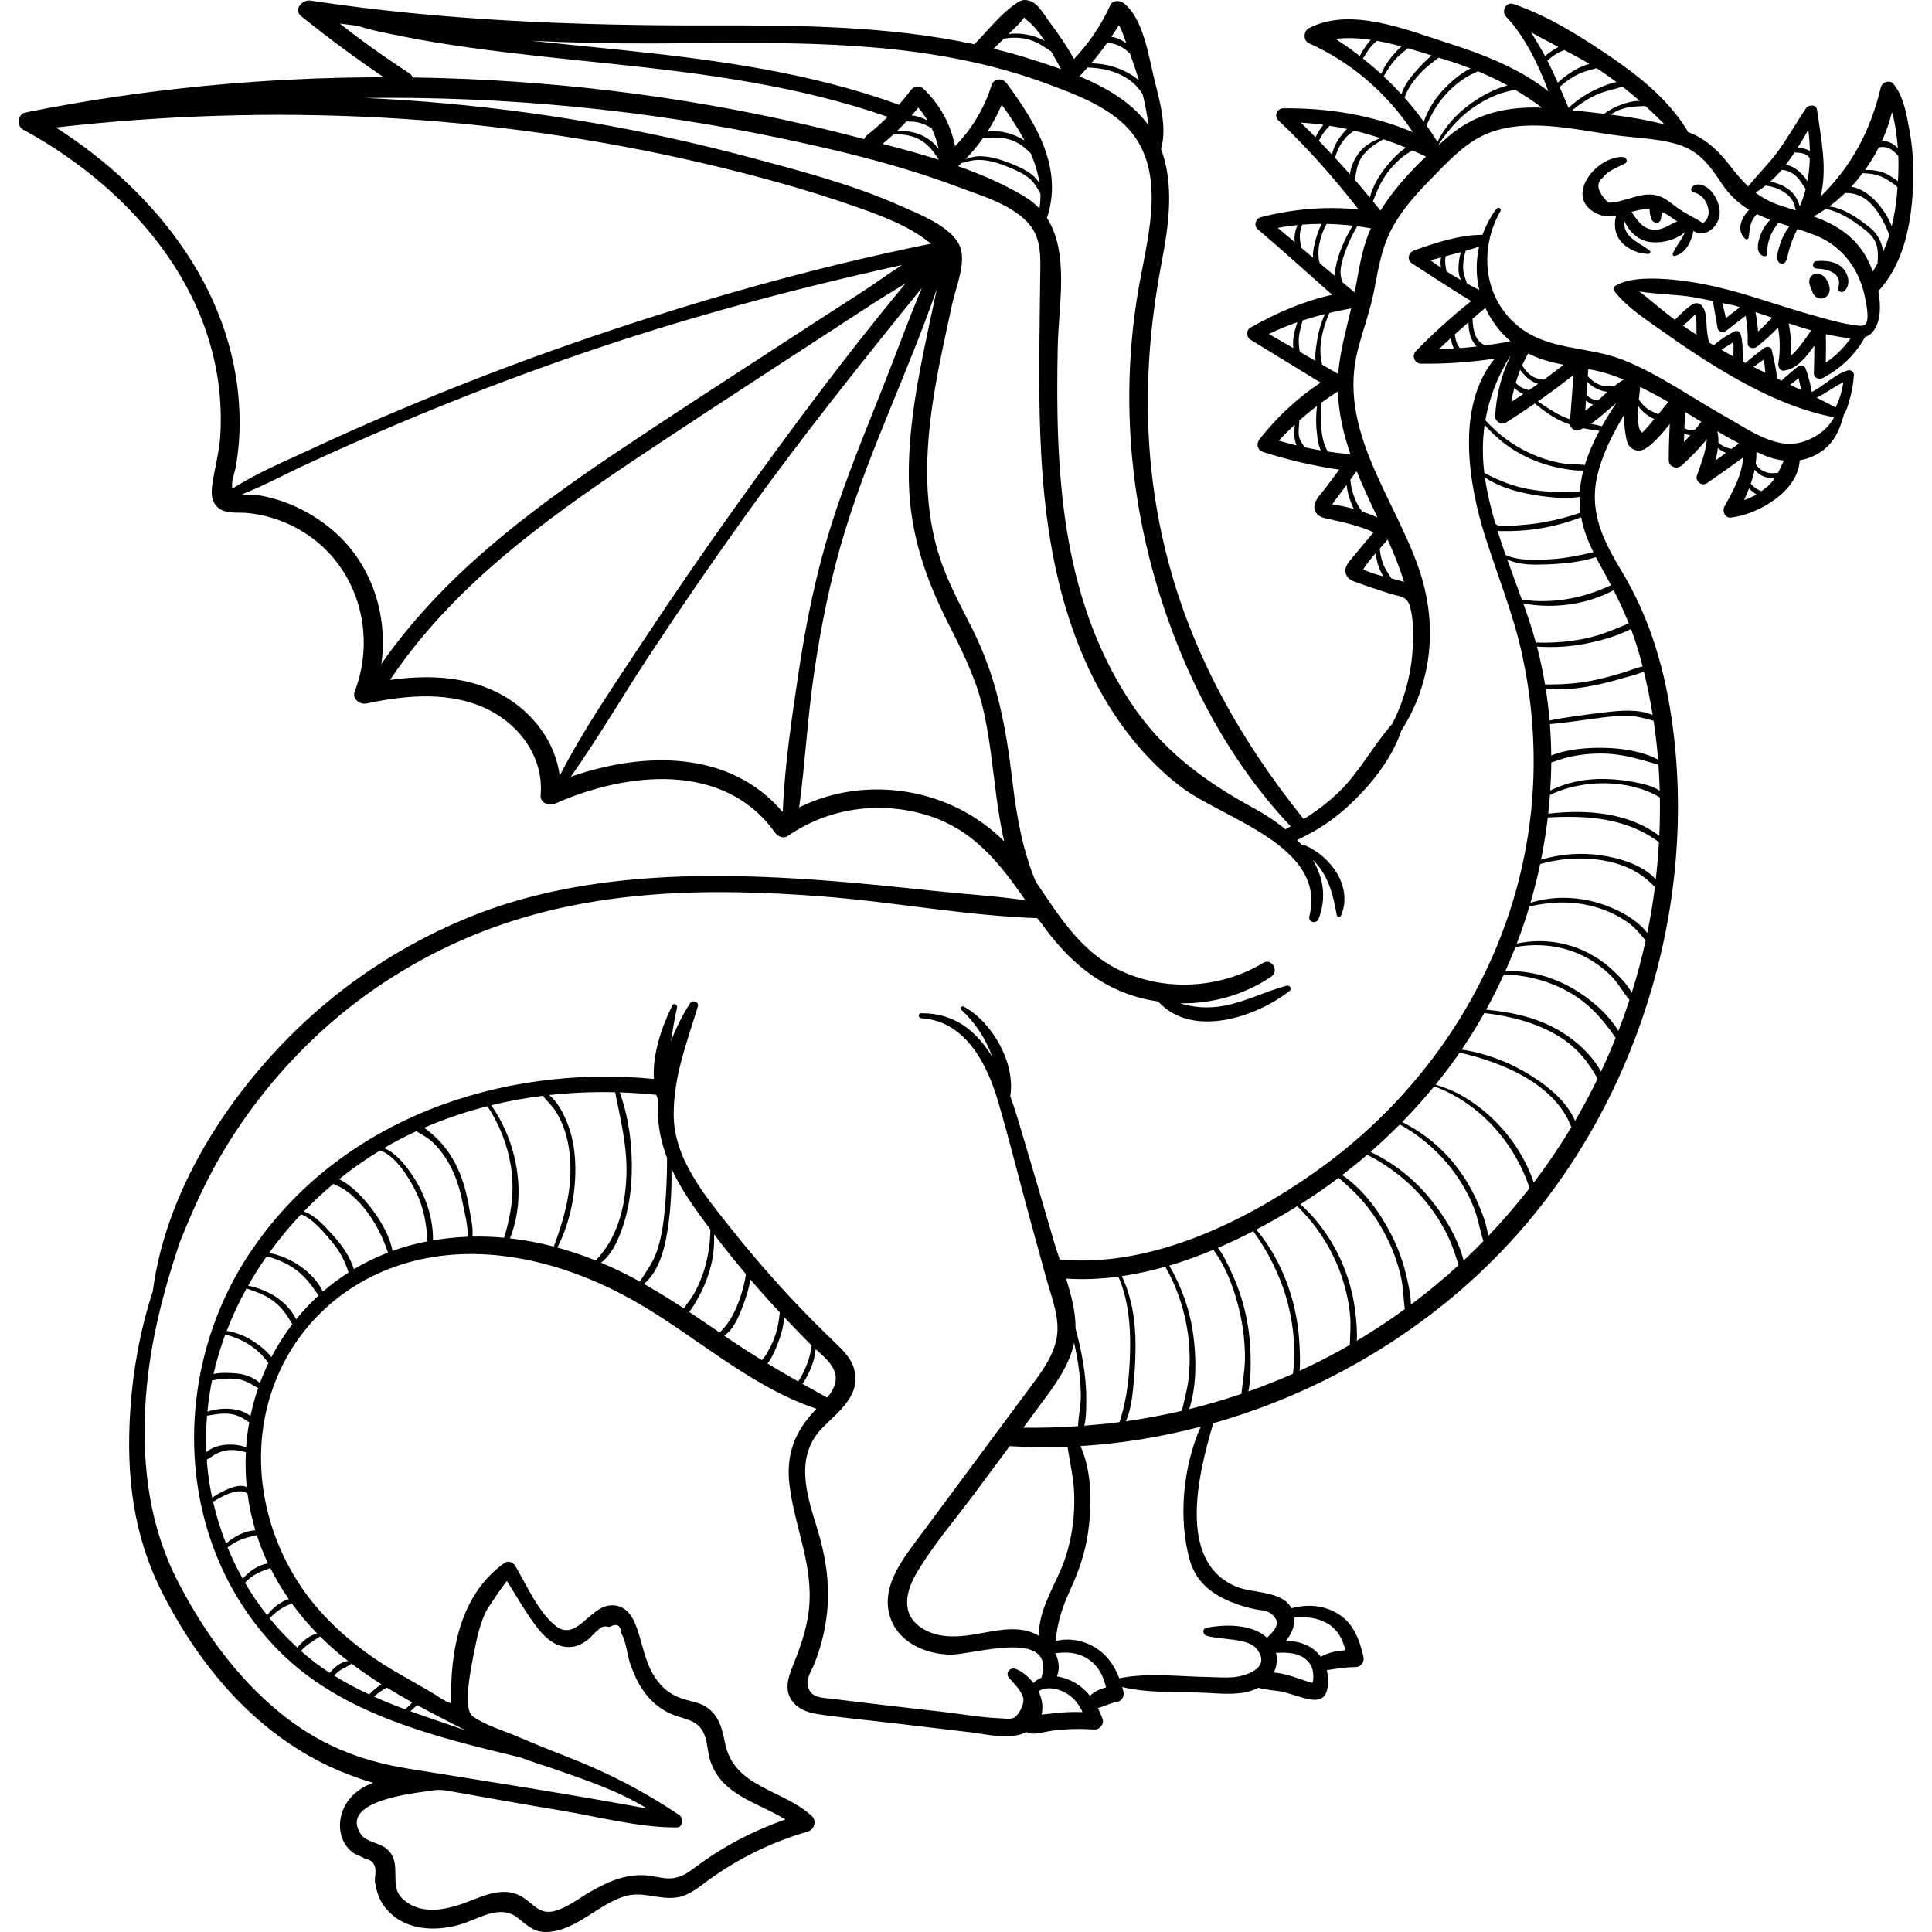 <?xml version="1.0" encoding="iso-8859-1"?>
<!-- Generator: Adobe Illustrator 19.0.0, SVG Export Plug-In . SVG Version: 6.00 Build 0)  -->
<svg version="1.1" id="Capa_1" xmlns="http://www.w3.org/2000/svg" xmlns:xlink="http://www.w3.org/1999/xlink" x="0px" y="0px"
	 viewBox="0 0 511.999 511.999" style="enable-background:new 0 0 511.999 511.999;" xml:space="preserve">
<g>
	<g>
		<g>
			<path d="M448.572,49.392c-0.536,0.412-0.58,1.367,0.203,1.556c2.215,0.535,3.574,2.293,3.975,4.552
				c0.258,1.456-0.343,3.122-1.517,3.599c-2.484-1.615-5.154-2.756-7.526-4.639c-1.779-1.413-3.444-2.655-5.801-2.883
				c-2.682-0.259-5.186,0.834-7.727,1.472c-1.276,0.424-2.595,0.648-3.956,0.672c-2.979-2.947-3.432-5.19-1.36-6.729
				c1.175-1.748,3.948-2.695,5.774-3.66c0.855-0.452,0.399-1.675-0.467-1.723c-6.968-0.38-15.875,10.423-7.218,14.887
				c1.817,0.937,3.585,0.989,5.34,0.7c-0.622,1.965-0.343,4.354,0.662,5.968c1.609,2.583,4.943,4.101,7.914,4.126
				c0.396,0.003,0.676-0.552,0.344-0.831c-1.641-1.379-3.711-2.215-5.238-3.74c-1.092-1.091-1.619-2.355-1.481-3.917
				c0.005-0.06,0.024-0.114,0.031-0.173c1.061,2.487,3.066,4.564,5.794,5.313c2.828,0.776,7.819-0.061,10.211-2.492
				c-0.292,0.739-0.683,1.438-0.978,1.926c-0.776,1.283-1.592,2.369-2.229,3.741c-0.172,0.37,0.112,0.835,0.55,0.715
				c2.496-0.685,3.708-2.727,4.497-5.066c0.138-0.41,0.303-0.978,0.416-1.583c2.897,2.117,6.682-1.046,6.939-4.383
				c0.166-2.158-0.797-4.428-2.177-6.057C452.401,49.391,450.211,48.134,448.572,49.392z M437.975,60.863
				c-2.738-0.315-4.145-2.559-5.616-4.699c1.578-0.451,3.171-0.825,4.802-0.778c-0.024,0.96,0.174,1.94,0.509,2.737
				c0.448,1.064,2.126,1.352,2.463,0c0.06-0.239,0.094-0.472,0.122-0.709c0.146-0.365,0.276-0.753,0.391-1.165
				c1.361,0.653,2.583,1.569,3.826,2.424C442.394,59.492,440.506,61.155,437.975,60.863z"/>
			<path d="M484.192,74.337c-0.168-0.322-0.402-0.647-0.652-0.905c-0.128-0.132-0.269-0.235-0.416-0.348
				c-0.142-0.141-0.309-0.238-0.501-0.292c-0.164-0.067-0.241-0.1-0.254-0.107c-0.702-0.283-1.482-0.225-2.098,0.251
				c-0.698,0.539-0.924,1.362-0.754,2.212c-0.161-0.805,0.06,0.419,0.143,0.639c0.113,0.297,0.246,0.59,0.38,0.878
				c0.039,0.077,0.076,0.155,0.112,0.233c0.074,0.161,0.05,0.103-0.072-0.172c0.12,0.118,0.163,0.494,0.219,0.654
				c0.408,1.16,1.629,2.057,2.899,1.646c1.326-0.429,1.854-1.59,1.646-2.899C484.749,75.52,484.472,74.874,484.192,74.337z"/>
			<path d="M482.609,72.772c-0.106-0.041-0.168-0.064-0.208-0.078C482.47,72.723,482.542,72.736,482.609,72.772z"/>
			<path d="M481.425,69.186c-1.257,0.097-1.288,1.941,0,1.979c2.951,0.085,6.979,1.303,5.728,5.085
				c-0.313,0.947,0.915,1.5,1.572,0.915c1.793-1.596,1.204-4.361-0.257-5.979C486.708,69.237,483.877,68.997,481.425,69.186z"/>
			<path d="M506.088,34.845c-0.748-4.076-1.557-9.349-4.306-12.616c-0.966-1.148-2.99-0.499-3.323,0.877
				c-2.842,11.754-7.788,20.93-15.989,28.998c1.855-7.447,0.16-15.028-0.931-23.015c-0.204-1.497-2.258-1.393-2.94-0.384
				c-2.631,3.892-4.905,8.014-7.714,11.787c-2.34,3.143-5.181,5.845-7.587,8.91c-1.724-1.613-3.295-3.495-4.976-5.664
				c-2.997-3.865-6.148-6.856-10.753-8.669c-0.102-0.04-0.208-0.075-0.31-0.115c-0.035-0.171-0.096-0.344-0.202-0.516
				c-4.913-7.984-12.4-14.046-20.072-19.284c-7.937-5.417-16.783-11.005-25.927-14.099c-1.964-0.665-3.256,1.967-1.944,3.339
				c4.788,5.006,8.573,12.605,11.225,19.792c-7.754-6.144-17.539-9.881-26.777-12.834c-10.923-3.492-25.69-9.623-36.702-3.873
				c-1.429,0.746-1.57,3.263,0,3.965c11.346,5.077,20.79,13.327,27.57,23.582c-10.833-4.579-22.561-6.452-34.382-6.33
				c-1.557,0.016-2.489,2.032-1.305,3.15c7.748,7.317,14.777,15.291,21.32,23.683c-8.681-0.949-17.532-0.124-25.985,2.042
				c-1.29,0.33-1.902,2.198-0.824,3.12c6.68,5.714,13.228,11.574,19.78,17.434c-7.63,1.693-14.786,4.801-21.613,8.688
				c-1.244,0.708-1.181,2.509,0,3.231c6.184,3.783,12.368,7.566,18.55,11.352c-6.158,4.076-11.515,9.107-16.139,14.931
				c-0.967,1.217-0.684,2.948,0.912,3.456c6.62,2.106,13.325,3.687,20.17,4.674c-1.252,1.645-2.473,3.315-3.713,4.967
				c-1.149,1.532-3.395,3.534-2.78,5.653c0.622,2.142,2.819,2.237,4.622,2.653c3.851,0.887,7.449,1.716,10.97,3.336
				c-1.796,2.11-3.57,4.24-5.333,6.376c-1.088,1.318-2.582,2.739-2.021,4.591c0.491,1.618,1.993,1.992,3.395,2.498
				c2.784,1.004,5.591,1.946,8.418,2.822c2.501,0.774,4.393,0.528,5.203,3.434c0.9,3.226,0.875,6.958,0.739,10.279
				c-0.295,7.208-2.178,14.36-5.465,20.781c-5.072,5.703-8.555,12.619-14.099,18.001c-2.837,2.754-5.999,5.141-9.358,7.219
				c-16.479-20.525-29.217-42.898-35.957-68.534c-6.932-26.364-6.747-52.765-1.623-79.388c1.854-9.635,3.279-20.339-0.213-29.627
				c1.637-5.907-0.374-12.768-1.788-18.492c-1.475-5.97-2.905-16.07-8.014-20.108c-1.052-0.831-2.98-1.039-3.667,0.473
				c-2.431,5.345-5.635,10.014-9.609,14.234c-1.883-3.333-4.009-6.519-6.325-9.573c-1.404-1.852-3.042-5.015-5.319-5.791
				c-1.894-0.645-2.794-0.017-4.277,1.054c-3.82,2.76-7.143,6.998-10.484,10.404c-22.823-4.876-46.593-5.038-69.813-4.988
				C152.78,6.808,117.525,5.487,82.246,0.152c-2.116-0.32-4.595,2.401-2.414,4.147c7.083,5.672,14.361,11.085,21.871,16.17
				c-31.857,0.017-63.755,3.058-94.968,9.341c-2.101,0.423-2.403,3.554-0.593,4.539c29.833,16.227,54.344,45.301,52.243,81.026
				c-0.267,4.543-1.561,8.791-2.143,13.249c-0.269,2.059-0.267,4.232,1.388,5.772c2.052,1.91,5.342,1.307,7.867,1.541
				c4.207,0.391,8.408,1.629,12.178,3.523c16.212,8.144,22.661,27.189,16.316,43.851c-0.738,1.938,1.407,3.487,3.121,3.121
				c10.617-2.265,22.556-3.365,32.567,1.765c8.442,4.325,14.419,12.839,13.591,22.505c-0.185,2.163,2.286,2.942,3.892,2.234
				c18.779-8.282,44.636-11.342,58.204,7.697c0.74,1.039,2.239,1.729,3.436,0.901c10.747-7.436,24.32-9.33,36.806-5.519
				c12.316,3.759,19.278,12.687,26.094,22.502c0.014,0.025,0.03,0.05,0.044,0.075c-7.827-1.146-15.831-1.611-23.673-2.442
				c-10.062-1.065-20.126-2.129-30.218-2.87c-30.985-2.275-64.397-2.117-93.511,9.781c-14.588,5.961-28.158,14.217-40.053,24.565
				c-21.259,18.495-40.1,45.985-43.803,74.589c-3.363,10.24-5.284,21.082-5.966,31.551c-1.124,17.266,0.715,33.22,8.687,48.727
				c7.121,13.852,16.592,26.7,28.956,36.309c6.195,4.815,12.962,8.737,20.31,11.507c2.048,0.772,4.205,1.532,6.417,2.161
				c-2.632,0.945-4.991,2.447-6.775,4.953c-2.872,4.035-2.896,10.196,1.254,13.426c1.029,0.801,2.286,1.01,3.319,1.721
				c2.109,0.317,3.038,1.722,2.785,4.213c-0.117,0.667-0.152,1.34-0.105,2.018c0.464,2.53,1.038,4.604,2.683,6.687
				c4.719,5.975,12.626,6.516,19.501,4.644c5.162-1.405,10.779-5.731,15.704-1.836c2.521,1.994,4.243,3.825,7.733,3.697
				c7.64-0.281,13.494-7.325,20.556-9.461c4.838-1.463,9.121,1.05,13.877,0.293c3.346-0.532,5.785-2.738,8.453-4.663
				c7.965-5.748,16.748-10.045,26.183-12.772c1.719-0.497,2.473-2.828,1.085-4.111c-7.771-7.188-20.671-7.489-23.019-19.408
				c-0.765-3.881-1.676-7.568-5.305-9.716c-1.57-0.929-3.43-1.236-5.155-1.729c-3.54-1.011-5.946-2.693-8.032-5.807
				c-3.037-4.534-3.36-9.89-5.495-14.751c-1.303-2.967-3.644-4.953-7.056-4.337c-5.045,0.91-8.608,9.514-13.861,5.323
				c-4.605-3.673-7.746-10.984-10.723-15.957c-0.525-0.877-1.859-1.358-2.761-0.724c-11.79,8.288-14.582,23.543-14.139,37.26
				c-0.495-0.196-0.99-0.392-1.485-0.589c-0.219-0.238-0.468-0.369-0.721-0.419c-5.767-3.828-12.17-6.813-17.884-10.738
				c-7.973-5.478-15.132-12.049-20.401-20.218c-9.843-15.262-12.9-34.371-6.789-51.633c6.242-17.634,20.951-30.102,39.155-34.087
				c19.149-4.193,39.351,1.366,56.109,10.737c16.234,9.078,30.932,22.914,48.78,28.856c-5.576,5.829-8.186,11.796-7.123,20.341
				c1.387,11.159,6.29,20.936,5.165,32.488c-0.568,5.835-2.531,10.857-4.658,16.241c-1.286,3.255-1.781,6.534,0.923,9.223
				c2.087,2.075,5.014,2.508,7.805,2.889c6.094,0.831,12.237,1.418,18.346,2.14c6.795,0.803,13.592,1.591,20.385,2.413
				c4.493,0.543,10.23,2.102,14.588,0.036c0.078-0.037,0.146-0.078,0.222-0.116c1.888,1.009,4.252,0.033,6.517-0.295
				c3.822-0.555,7.69-0.595,11.54-0.364c1.359,0.081,2.603-1.488,2.129-2.795c-0.357-0.983-0.78-1.935-1.253-2.855
				c1.77-0.546,3.406-1.377,5.277-1.738c1.159-0.224,1.767-1.588,1.501-2.644c-0.104-0.413-0.224-0.817-0.342-1.222
				c6.971,1.683,14.891,1.195,21.918,1.53c4.567,0.218,10.034,0.862,14.2-1.34c2.165,0.682,4.637,0.618,6.85,1.191
				c2.177,0.564,4.297,1.396,6.505,1.837c3.301,0.66,4.821-0.582,5.053-3.896c0.096-1.376-0.007-2.639-0.274-3.786
				c2.532-0.409,4.988-0.816,7.599-0.824c1.453-0.004,2.411-1.379,2.092-2.746c-1.124-4.821-2.764-9.234-7.342-11.728
				c-3.648-1.988-7.825-2.206-11.736-1.114c-2.442-4.689-10.292-3.942-14.561-5.701c-16.053-6.614-10.012-30.33-6.142-43.335
				c29.85-8.481,57.512-25.113,78.442-47.747c33.376-36.095,49.702-87.877,43.332-136.626c-1.933-14.793-5.842-28.633-13.579-41.453
				c-4.654-7.712-8.532-15.279-6.592-24.577c1.256-6.019,4.099-11.535,7.251-16.812c0.003,1.876,0.115,3.733,0.439,5.499
				c0.285,1.556,0.532,2.948,2.101,3.659c2.004,0.908,3.597-0.41,5.018-1.686c1.64-1.473,3.12-3.255,4.55-5.078
				c-0.174,3.196-0.274,6.394-0.271,9.602c0.001,1.809,2.146,2.534,3.411,1.413c2.436-2.159,4.643-4.479,6.686-6.964
				c-0.226,3.299-1.613,6.664-2.655,9.673c-0.495,1.43,1.354,2.878,2.618,2.012c3.247-2.224,6.453-4.504,9.63-6.825
				c-0.28,4.646-2.686,8.927-4.938,12.974c-0.653,1.174,0.144,3.094,1.681,2.928c7.134-0.771,17.913-6.937,18.263-15.187
				c1.208-0.197,2.401-0.537,3.554-1.077c4.867-2.278,6.755-5.901,8.107-10.823c0.015-0.056,0.011-0.115,0.016-0.173
				c0.776-1.061,1.125-2.549,1.491-3.757c0.668-2.201,1.029-4.467,1.209-6.756c0.064-0.819-0.867-1.459-1.614-1.229
				c-3.594,1.106-6.275,4.081-9.55,5.718c-0.094-0.54-0.221-1.075-0.324-1.58c-0.317-1.543-0.742-3.049-1.277-4.53
				c-0.345-0.955-1.382-1.214-2.153-0.568c-0.968,0.811-1.94,1.617-2.9,2.437c-0.512,0.437-0.97,0.803-1.324,1.263
				c-0.401-0.192-0.8-0.388-1.201-0.581c-0.045-0.685-0.186-1.383-0.285-2.042c-0.28-1.861-0.763-3.668-1.15-5.507
				c-0.208-0.991-1.37-1.046-2.028-0.536c-1.169,0.906-2.346,1.803-3.487,2.745c-0.485,0.4-0.993,0.772-1.392,1.216
				c-0.186-0.096-0.375-0.186-0.561-0.283c-0.084-0.855-0.243-1.725-0.25-2.462c-0.014-1.656-0.049-3.294-0.539-4.888
				c-0.227-0.738-1.038-1.06-1.714-0.697c-1.906,1.021-3.795,2.175-5.392,3.643c-0.406-0.241-0.819-0.468-1.223-0.711
				c-0.409-1.594-0.633-3.043-0.694-4.754c-0.055-1.542-0.135-3.459-1.049-4.774c-0.751-1.08-1.863-1.186-2.922-0.464
				c-1.583,1.081-3.063,2.58-4.425,3.972c-3.208-2.379-6.237-5.094-9.424-7.538c4.79,0.82,9.865,0.732,14.583,1.564
				c1.652,0.292,3.288,0.629,4.918,0.974c0.372,2.426,0.845,4.836,1.264,7.258c0.138,0.801,1.339,1.324,2.003,0.815
				c1.805-1.385,3.609-2.773,5.412-4.162c0.445,2.38,0.609,4.741,0.543,7.208c-0.036,1.354,1.534,1.728,2.437,1.01
				c1.999-1.588,3.853-3.27,5.613-5.079c0.559,3.145,0.595,6.189,0.078,9.48c-0.134,0.85,0.383,2.067,1.469,1.928
				c3.429-0.437,5.917-3.593,8.071-6.649c-0.006,2.431-0.04,4.862-0.133,7.295c-0.046,1.222,1.336,1.864,2.329,1.337
				c4.784-2.536,8.627-6.146,11.216-10.864c0.934-0.333,1.767-0.918,2.424-1.89c1.759-2.607,1.832-6.5,1.113-10.31
				c6.287-6.679,8.48-16.611,9.077-25.491C507.228,46.055,507.105,40.385,506.088,34.845z M501.398,29.685
				c0.974,3.323,1.373,7.359,1.556,9.582c0,0.002,0,0.004,0,0.007c-0.337-0.356-0.7-0.687-1.1-0.969
				c-0.817-0.576-1.997-0.992-3.108-0.996C499.873,34.838,500.774,32.281,501.398,29.685z M479.203,34.406
				c0.25,1.871,0.393,3.751,0.424,5.625c-0.213-0.141-0.433-0.269-0.663-0.368c-0.767-0.331-1.677-0.451-2.606-0.444
				C477.382,37.614,478.332,35.987,479.203,34.406z M475.578,40.396c1.648,0.065,3.269,0.263,4.038,1.547
				c-0.057,2.042-0.254,4.072-0.634,6.068c-0.849-1.334-2.013-2.539-3.127-3.283c-0.677-0.452-1.608-0.878-2.576-1.108
				C474.086,42.582,474.844,41.495,475.578,40.396z M472.122,45.041c0.127,0.002,0.251-0.006,0.381,0.008
				c1.311,0.15,2.497,0.746,3.476,1.63c1.058,0.955,1.712,2.277,2.547,3.408c-0.402,1.56-0.911,3.096-1.563,4.594
				c-0.666-2.068-1.503-3.693-3.783-5.053c-1.234-0.736-2.634-1.25-4.071-1.463C470.165,47.217,471.168,46.162,472.122,45.041z
				 M467.911,49.177c1.607,0.215,3.149,0.66,4.615,1.571c1.439,0.894,2.591,2.061,3.048,3.716c0.127,0.46,0.218,0.885,0.323,1.299
				c-1.212-0.381-2.432-0.757-3.66-1.15c-2.83-0.904-5.072-2.099-7.037-3.593C466.139,50.494,467.039,49.868,467.911,49.177z
				 M441.175,32.997c-4.65-1.237-9.539-2.022-14.407-2.64c0.881-0.54,1.8-1.024,2.807-1.388c2.176-0.786,4.246-0.765,6.459-0.896
				C437.782,29.665,439.493,31.304,441.175,32.997z M434.564,26.752c-1.801-0.076-3.797,0.548-5.292,1.117
				c-1.485,0.565-2.874,1.345-4.147,2.28c-2.868-0.343-5.712-0.638-8.492-0.937c1.86-1.509,3.843-2.859,6.008-3.905
				c2.386-1.154,4.904-1.572,7.35-2.34C431.552,24.19,433.08,25.446,434.564,26.752z M423.298,18.198
				c1.76,1.125,3.444,2.313,5.086,3.541c-2.119,0.429-4.262,1.371-6.047,2.24c-2.459,1.197-4.682,2.743-6.646,4.613
				c-0.797-1.858-1.578-3.715-2.378-5.565c1.487-1.33,3.107-2.484,4.907-3.364c1.583-0.773,3.241-1.103,4.87-1.593
				C423.159,18.114,423.23,18.154,423.298,18.198z M405.796,8.59c2.366,1.329,4.788,2.579,7.205,3.837
				c-0.458,0.248-0.896,0.511-1.297,0.771c-0.673,0.437-1.577,1.005-2.235,1.695C408.324,12.766,407.045,10.684,405.796,8.59z
				 M410.064,16.031c0.081-0.072,0.161-0.144,0.256-0.225c0.706-0.593,1.454-1.141,2.247-1.613c0.648-0.386,1.332-0.666,2.021-0.929
				c2.246,1.178,4.481,2.373,6.652,3.666c-3.108,0.79-6.179,2.889-8.407,4.985C411.963,19.934,411.053,17.969,410.064,16.031z
				 M408.62,28.529c-8.969-0.318-17.384,1.341-24.645,7.521c-0.86,0.732-1.727,1.486-2.595,2.255
				c-0.025-0.042-0.053-0.08-0.078-0.122c2.536-3.791,5.569-7.249,9.347-9.846c1.876-1.289,3.904-2.381,6.022-3.216
				c1.557-0.614,3.164-0.965,4.759-1.375C403.893,25.196,406.292,26.773,408.62,28.529z M399.51,22.636
				c-3.541,0.903-7.078,2.9-9.801,4.863c-3.707,2.672-6.779,6.024-8.774,10.111c-0.921-1.5-1.89-2.957-2.892-4.382
				c1.436-3.364,3.32-6.476,5.919-9.096c1.368-1.379,2.883-2.598,4.53-3.628c1.009-0.631,2.108-1.103,3.176-1.62
				C394.371,20.001,396.98,21.246,399.51,22.636z M353.931,10.313c2.992-0.39,6.148-0.229,9.335,0.242
				c-0.275,0.302-0.533,0.622-0.781,0.943c-0.75,0.969-1.553,2.131-2.129,3.334C358.293,13.237,356.154,11.727,353.931,10.313z
				 M361.19,15.502c0.643-0.947,1.209-1.965,1.899-2.863c0.54-0.703,1.17-1.272,1.818-1.824c2.174,0.39,4.353,0.909,6.495,1.49
				c-1.065,0.895-2.009,2.013-2.763,2.948c-1.073,1.331-1.965,2.784-2.626,4.346C364.463,18.173,362.846,16.816,361.19,15.502z
				 M366.699,20.236c0.919-1.646,1.932-3.22,3.203-4.642c0.943-1.056,2.135-1.883,3.198-2.815c2.166,0.622,4.284,1.288,6.306,1.924
				c-1.514,1.251-2.899,2.738-4.049,4.006c-1.692,1.865-3.188,3.904-3.989,6.258C369.875,23.325,368.313,21.753,366.699,20.236z
				 M372.219,25.885c0.927-2.664,2.607-4.871,4.6-6.926c1.331-1.373,2.925-2.487,4.419-3.683c0.656,0.204,1.303,0.404,1.933,0.594
				c2.246,0.676,4.409,1.442,6.532,2.259c-2.528,1.236-4.889,3.272-6.669,5.076c-2.541,2.576-4.547,5.64-5.713,9.05
				C375.718,30.039,374.014,27.916,372.219,25.885z M377.896,41.492c-4.516,4.291-8.827,9.076-12.052,14.31
				c-0.653-0.831-1.338-1.632-2.003-2.451c1.087-2.854,2.247-5.58,4.2-8.05c1.092-1.381,2.326-2.642,3.695-3.751
				c0.788-0.637,1.683-1.155,2.544-1.707C375.492,40.371,376.698,40.919,377.896,41.492z M344.746,32.5
				c2.006,0.11,3.993,0.307,5.964,0.576c-0.849,0.989-1.546,2.163-2.093,3.3C347.341,35.071,346.054,33.777,344.746,32.5z
				 M349.51,37.299c0.578-1.172,1.299-2.265,2.174-3.244c0.225-0.251,0.459-0.489,0.697-0.722c1.535,0.243,3.063,0.517,4.578,0.846
				c-0.722,0.705-1.351,1.49-1.812,2.116c-1.049,1.427-1.749,2.975-2.184,4.626C351.826,39.702,350.671,38.498,349.51,37.299z
				 M353.81,41.828c0.505-1.922,1.441-3.739,2.724-5.252c0.652-0.769,1.514-1.353,2.333-1.96c2.338,0.567,4.655,1.225,6.946,1.983
				c-2.229,0.889-4.238,1.959-5.775,4.031c-1.075,1.45-2.116,3.563-2.275,5.565C356.465,44.723,355.143,43.27,353.81,41.828z
				 M358.999,47.595c0.491-2.097,0.588-4.112,1.92-6.036c1.426-2.061,3.55-3.489,5.754-4.658c1.991,0.681,3.967,1.417,5.924,2.229
				c-2.213,1.432-4.225,3.712-5.587,5.474c-1.741,2.253-3.271,4.919-3.992,7.738C361.7,50.739,360.357,49.161,358.999,47.595z
				 M363.323,60.515c-0.156,0.342-0.32,0.682-0.466,1.028c-2.145,5.092-2.78,10.574-3.854,15.949
				c-1.114-0.926-2.225-1.854-3.339-2.779c-0.272-1.125-0.505-2.171-0.369-3.403c0.165-1.493,0.62-2.939,1.111-4.355
				c0.842-2.425,1.957-4.778,3.258-7C360.878,60.116,362.095,60.297,363.323,60.515z M343.115,64.189
				c-1.496-1.264-3.001-2.518-4.488-3.795c1.745-0.331,3.475-0.568,5.199-0.742C343.256,61.082,342.91,62.734,343.115,64.189z
				 M347.992,68.313c-1.075-0.9-2.139-1.813-3.212-2.716c-0.077-1.04-0.365-2.068-0.327-3.13c0.037-1.035,0.267-2.003,0.638-2.93
				c1.725-0.139,3.446-0.215,5.168-0.214c-0.924,1.729-1.484,3.653-1.928,5.593C348.085,65.991,347.824,67.227,347.992,68.313z
				 M349.759,69.787c-0.955-3.031,0.071-7.373,1.804-10.453c2.297,0.047,4.599,0.206,6.924,0.48
				c-1.628,2.659-2.961,5.431-3.875,8.448c-0.433,1.43-0.914,3.289-0.755,4.946C352.489,72.07,351.125,70.927,349.759,69.787z
				 M342.74,92.247c-2.16-1.245-4.32-2.49-6.48-3.736c2.469-1.202,4.988-2.227,7.551-3.115
				C343.056,87.596,342.432,90.126,342.74,92.247z M348.638,95.648c-1.4-0.807-2.8-1.614-4.201-2.422
				c-0.22-1.501-0.393-2.915-0.124-4.557c0.209-1.271,0.534-2.519,0.916-3.75c1.942-0.632,3.908-1.191,5.898-1.689
				c-1.06,2.354-1.766,4.805-2.147,7.451C348.77,92.147,348.432,94.002,348.638,95.648z M352.316,82.932
				c1.898-0.45,3.817-0.85,5.757-1.209c-1.193,5.059-2.57,10.072-3.233,15.244c-0.091,0.713-0.159,1.424-0.212,2.134
				c-1.414-0.814-2.827-1.63-4.24-2.444C349.203,92.466,350.431,87.037,352.316,82.932z M338.908,116.777
				c1.346-1.481,2.756-2.881,4.208-4.23c-0.116,1.857-0.26,3.994,0.518,5.505C342.053,117.668,340.477,117.25,338.908,116.777z
				 M345.802,118.547c-0.774-1.114-1.55-1.991-1.637-3.564c-0.066-1.185,0.128-2.359,0.166-3.542
				c1.516-1.346,3.078-2.639,4.701-3.865c-0.368,2.764-0.287,5.583,0.086,8.36c0.153,1.138,0.427,2.34,0.886,3.435
				C348.597,119.13,347.198,118.849,345.802,118.547z M351.873,119.668c-1.118-1.919-1.534-3.958-1.731-6.517
				c-0.167-2.167-0.203-4.331,0.083-6.469c1.402-1.018,2.841-1.996,4.319-2.936c0.198,5.686,1.48,11.24,3.337,16.648
				C355.861,120.212,353.861,119.967,351.873,119.668z M353.223,133.676c-0.064-0.009-0.12-0.011-0.176-0.014
				c0.862-1.289,1.853-2.506,2.774-3.754c0.341-0.462,0.683-0.924,1.024-1.386c0.202,1.593,0.584,3.152,1.202,4.676
				c0.224,0.553,0.463,1.132,0.742,1.681C356.956,134.367,355.097,133.955,353.223,133.676z M360.967,135.559
				c-1.824-2.415-2.799-5.385-3.121-8.4c0.519-0.709,1.037-1.42,1.543-2.139c0.075,0.008,0.15,0.019,0.225,0.026
				c0.25,0.622,0.506,1.243,0.766,1.861c1.444,3.422,3.05,6.801,4.647,10.189C363.704,136.516,362.342,136.018,360.967,135.559z
				 M361.265,150.852c0.932-1.461,2.098-2.872,3.303-4.249c0.254,2.155,0.895,4.365,2.038,6.141
				C364.529,152.185,362.425,151.538,361.265,150.852z M368.771,153.304c-0.846-1.312-1.745-2.556-2.305-4.083
				c-0.461-1.255-0.707-2.542-0.809-3.848c0.717-0.804,1.428-1.599,2.093-2.386c1.642,3.67,3.159,7.384,4.336,11.209
				C371.463,153.974,370.219,153.669,368.771,153.304z M296.541,6.644c0.818,1.484,1.379,3.219,1.927,4.802
				c-1.217-0.882-2.566-1.508-3.947-1.694C295.214,8.731,295.891,7.698,296.541,6.644z M293.391,11.375
				c2.392,0.034,4.307,1.13,6.044,2.761c0.871,2.369,1.668,4.754,2.38,7.179c-1.282-1.151-2.833-2.057-4.305-2.713
				c-2.678-1.194-5.492-1.799-8.336-1.809C290.662,15.047,292.061,13.238,293.391,11.375z M288.202,17.885
				c5.789,0.148,11.592,2.099,14.613,7.092c0.683,2.766,1.192,5.488,1.535,8.249c-0.122-0.17-0.225-0.347-0.352-0.516
				c-4.254-5.664-10.916-9.546-17.926-12.487C286.807,19.461,287.503,18.673,288.202,17.885z M270.477,5.808
				c1.448-1.645,0.576-1.276,1.54-0.553c1.796,1.346,3.399,3.363,4.856,5.589c-2.883-1.606-6.315-2.222-9.608-1.836
				C268.34,7.955,269.485,6.935,270.477,5.808z M266.014,10.242c2.141-0.377,4.328-0.365,6.48,0.194
				c2.369,0.615,4.157,1.959,6.09,3.201c0.927,1.602,1.792,3.215,2.608,4.69c-3.234-1.166-6.443-2.179-9.428-3.105
				c-2.791-0.866-5.604-1.625-8.431-2.325C264.227,12.013,265.121,11.128,266.014,10.242z M172.805,11.514
				c28.538-0.084,57.567-1.235,85.607,5.074c6.397,1.439,12.713,3.256,18.864,5.532c7.059,2.612,15.278,5.655,20.764,10.978
				c11.415,11.076,6.352,28.629,3.904,42.179c-4.364,24.154-3.334,49.116,2.727,72.892c6.559,25.73,18.977,51.397,37.377,70.825
				c-0.483,0.251-0.951,0.506-1.378,0.801c-2.651-2.189-5.561-4.071-8.374-5.607c-13.381-7.305-24.497-15.5-32.952-28.457
				c-18.367-28.148-19.711-61.57-19.023-94.154c0.225-10.659,3.095-24.582-2.867-33.799c4.332-13.14-2.674-24.861-10.671-35.694
				c-1.108-1.5-3.417-1.395-4.02,0.525c-1.951,6.212-5.245,11.571-9.669,16.148c-1.136-5.797-3.934-10.957-8.339-15.209
				c-1.11-1.072-2.646-0.705-3.488,0.449c-0.96,1.318-1.983,2.568-3.038,3.785c-0.096-0.052-0.192-0.104-0.302-0.144
				c-23.329-8.438-47.946-11.745-72.502-14.318c-8.202-0.86-16.414-1.646-24.617-2.51C151.453,11.313,162.119,11.546,172.805,11.514
				z M269.133,37.594c1.634,0.78,2.861,1.867,4.021,3.06c1.104,2.56,1.934,5.189,2.324,7.86c-0.578-0.835-1.234-1.611-2.052-2.258
				c-1.739-1.376-3.86-2.26-5.91-3.067c-2.374-0.934-4.865-1.672-7.427-1.783c-1.601-0.07-2.918,0.314-4.225,0.768
				c1.707-1.741,3.247-3.602,4.639-5.561C263.492,36.37,266.225,36.205,269.133,37.594z M261.695,34.853
				c1.449-2.25,2.714-4.623,3.782-7.119c2.128,2.977,4.264,6.169,6.034,9.508C268.634,35.344,264.916,34.418,261.695,34.853z
				 M259.656,42.378c2.595,0.069,5.111,0.887,7.49,1.865c2.083,0.856,4.33,1.806,6.008,3.351c1.141,1.051,1.781,2.422,2.569,3.702
				c0.033,1.311-0.042,2.629-0.262,3.953c-1.099-1.164-2.387-2.223-3.916-3.145c-5.429-3.274-11.419-5.867-17.62-8.06
				c0.301-0.273,0.583-0.56,0.876-0.84C256.381,42.792,257.932,42.332,259.656,42.378z M243.193,32.412
				c1.338,0.304,2.567,0.863,3.714,1.574c0.827,1.753,1.444,3.603,1.833,5.548c-2.42-3.516-6.801-5.125-11.042-4.804
				c0.858-0.824,1.681-1.681,2.492-2.55C241.189,32.21,242.195,32.185,243.193,32.412z M241.588,30.605
				c0.595-0.684,1.2-1.358,1.767-2.073c0.931,1.078,1.742,2.217,2.454,3.403C244.484,31.222,243.006,30.708,241.588,30.605z
				 M243.497,36.876c2.434,1.252,3.886,3.226,5.303,5.453c-4.951-1.566-9.973-2.929-14.906-4.212
				c0.975-0.789,1.912-1.609,2.826-2.448C239.039,35.448,241.473,35.834,243.497,36.876z M90.032,6.237
				c1.609,0.217,3.22,0.404,4.83,0.607c3.754,1.275,7.799,1.97,11.581,2.744c6.102,1.249,12.251,2.216,18.42,3.074
				c12.244,1.703,24.541,2.916,36.834,4.198c24.902,2.597,49.827,5.819,73.56,14.098c-1.722,1.709-3.534,3.331-5.471,4.846
				c-0.412,0.322-0.639,0.69-0.725,1.064c-1.057-0.272-2.108-0.542-3.15-0.812c-33.465-8.668-67.84-13.659-102.374-15.13
				c-4.712-0.201-9.429-0.333-14.147-0.402c-0.16-0.417-0.457-0.803-0.922-1.106C102.125,15.279,95.974,10.903,90.032,6.237z
				 M62.495,123.721c0.658-3.892,1.017-7.83,1.01-11.778c-0.06-33.356-21.672-60.874-48.696-78.163
				c57.275-6.495,115.238-3.662,171.426,9.456c13.688,3.195,27.325,6.89,40.591,11.556c6.367,2.24,13.7,4.914,19.08,9.173
				c0.296,0.201,0.591,0.402,0.887,0.602c-32.338,6.527-64.334,15.733-95.462,26.571c-15.497,5.396-30.813,11.308-45.925,17.702
				c-7.636,3.23-15.231,6.564-22.74,10.08c-6.973,3.265-14.523,6.352-21.064,10.575C61.124,127.754,62.249,125.178,62.495,123.721z
				 M88.466,140.777c-5.845-5.082-13.067-8.523-20.74-9.663c-0.689-0.102-2.332-0.015-3.646-0.084
				c5.987-2.371,11.778-5.523,17.571-8.18c7.829-3.591,15.698-7.1,23.63-10.459c15.73-6.661,31.693-12.774,47.839-18.35
				c28.2-9.739,56.847-17.394,85.917-23.81c-3.785,2.425-7.438,5.136-10.936,7.373c-7.712,4.932-15.377,9.939-23.053,14.928
				c-14.166,9.206-28.36,18.382-42.378,27.812c-23.05,15.505-45.621,32.623-61.607,55.596
				C102.873,163.044,98.544,149.54,88.466,140.777z M133.601,184.484c-9.155-5.333-19.923-5.728-30.236-4.299
				c16.325-24.365,40.252-41.9,64.349-58.032c13.65-9.138,27.416-18.107,41.176-27.08c7.385-4.816,14.797-9.592,22.164-14.435
				c2.794-1.837,5.897-3.629,8.941-5.539c-15.777,18.979-30.549,38.915-44.892,58.927c-8.611,12.015-16.986,24.199-25.121,36.541
				c-7.509,11.393-15.411,22.829-21.654,35.005C147.213,196.751,141.351,188.999,133.601,184.484z M207.44,215.21
				c-14.035-16.497-36.81-16.084-56.17-9.368c7.293-10.337,13.701-21.35,20.652-31.91c8.128-12.348,16.498-24.537,25.101-36.559
				c15.017-20.985,31.078-41.053,47.285-61.079c-3.602,8.552-6.782,17.336-10.166,25.902c-4.913,12.44-10.09,24.833-14.066,37.615
				c-3.849,12.373-6.44,25.106-8.365,37.909C209.858,190.048,207.943,202.722,207.44,215.21z M211.785,213.967
				c1.59-11.665,2.189-23.492,3.891-35.154c1.871-12.816,4.411-25.559,8.205-37.953c6.715-21.937,16.959-42.723,24.431-64.396
				c-0.731,3.431-1.48,6.859-2.209,10.291c-2.872,13.51-5.587,27.345-5.234,41.225c0.338,13.275,4.267,24.99,10.187,36.745
				c3.564,7.077,7.155,14.071,9.135,21.791c2.097,8.174,2.767,16.61,3.912,24.946c0.515,3.754,1.137,7.647,2.003,11.502
				C252.042,208.822,229.615,205.164,211.785,213.967z M125.942,436.369c0.59-3.157,1.44-6.28,2.786-9.205
				c0.373-0.811,5.482-8.388,5.637-8.144c2.659,4.208,5.111,8.632,8.17,12.523c2.236,2.844,5.311,5.413,9.168,4.868
				c1.555-0.22,2.829-0.938,4.063-1.863c0.989-0.741,1.724-1.893,2.736-2.559c0.684-0.899,1.672-1.174,2.964-0.822
				c2.005-1.043,3.043-0.514,3.114,1.587c1.371,2.116,1.624,5.939,2.498,8.375c0.802,2.234,1.746,4.44,3.056,6.427
				c2.326,3.528,5.529,6.1,9.572,7.344c3.41,1.049,5.957,1.624,7.192,5.453c0.657,2.037,0.669,4.25,1.344,6.296
				c3.017,9.135,12.568,10.998,19.908,15.526c-5.03,1.79-9.921,3.945-14.58,6.574c-3.071,1.733-6.01,3.656-8.854,5.738
				c-1.735,1.27-3.113,2.433-5.222,3.014c-2.529,0.697-4.5,0.004-7.023-0.375c-5.887-0.884-10.988,1.318-16.005,4.195
				c-2.908,1.667-6.011,4.122-9.263,5.064c-4.307,1.247-5.864-1.984-8.958-3.771c-5.654-3.266-11.691,0.752-17.121,2.376
				c-4.22,1.262-9.113,1.911-12.995-0.644c-4.15-2.732-3.113-5.489-3.418-9.615c-0.146-1.984-0.734-3.518-2.283-4.818
				c-1.873-1.574-5.403-1.728-6.796-3.809c-5.964-8.908,14.162-10.877,18.093-11.483c0.862-0.133,1.727-0.266,2.599-0.271
				c1.092-0.007,2.174,0.186,3.248,0.379c9.642,1.727,19.281,3.449,28.945,5.048c9.821,1.625,20.591,4.512,30.557,4.512
				c1.904,0.235,2.201-2.438,0.898-3.315c-9.429-6.345-19.005-11.264-29.6-15.381c-4.392-1.706-8.766-3.462-13.092-5.329
				c-3.737-1.612-8.805-3.055-12.054-5.482C122.301,452.597,125.316,439.722,125.942,436.369z M123.367,458.544
				c-3.9-1.327-7.802-2.649-11.693-4.002c-0.979-0.34-1.956-0.69-2.932-1.045c0.126-0.117,0.252-0.233,0.377-0.35
				c0.448-0.415,0.966-0.83,1.437-1.277C114.735,454.155,118.998,456.34,123.367,458.544z M109.279,451.167
				c-0.37,0.36-0.725,0.737-1.077,1.062c-0.273,0.253-0.546,0.506-0.82,0.759c-2.784-1.041-5.549-2.148-8.261-3.367
				c0.591-0.53,1.213-1.026,1.87-1.477c0.474-0.326,1.015-0.601,1.53-0.905C104.74,448.609,107,449.901,109.279,451.167z
				 M93.099,440.831c2.607,1.978,5.268,3.791,7.97,5.506c-0.41,0.277-0.797,0.574-1.143,0.836c-0.75,0.567-1.432,1.196-2.078,1.864
				c-3.193-1.485-6.311-3.121-9.294-4.983c0.342-0.378,0.706-0.737,1.11-1.06c1.012-0.807,2.235-1.209,3.275-1.952
				C93.017,440.987,93.063,440.91,93.099,440.831z M91.086,439.266c0.388,0.31,0.779,0.609,1.169,0.911
				c-1.86,0.191-3.594,1.586-4.863,3.146c-1.328-0.865-2.637-1.762-3.903-2.726c-1.287-0.98-2.524-2.015-3.733-3.08
				c1.444-1.64,3.272-2.646,5.062-3.857C86.8,435.636,88.888,437.511,91.086,439.266z M84.058,432.894
				c-2.098,0.47-3.9,2.035-5.256,3.744c-2.644-2.419-5.117-5.014-7.366-7.792c1.115-1.099,2.28-2.112,3.65-2.885
				c0.723-0.408,1.492-0.714,2.257-1.031C79.379,427.746,81.63,430.401,84.058,432.894z M76.544,423.783
				c-2.292,0.667-4.441,2.479-5.747,4.284c-2.158-2.74-4.122-5.632-5.876-8.647c0.035-0.025,0.072-0.04,0.105-0.077
				c1.93-2.103,4.174-2.958,6.63-3.764C73.083,418.445,74.734,421.172,76.544,423.783z M71.011,414.309
				c-2.575,0.397-5.035,2.152-6.695,4.054c-1.498-2.674-2.84-5.437-4.006-8.275c2.284-1.871,4.891-2.651,7.759-3.263
				C68.879,409.344,69.852,411.844,71.011,414.309z M61.373,374.764c1.888,0.318,3.252,1.186,4.675,2.181
				c-0.393,2.175-0.664,4.378-0.821,6.599c-3.298-1.208-7.861-0.977-10.545,1.261c-0.143-3.232-0.077-6.447,0.185-9.631
				C57.024,374.816,59.142,374.389,61.373,374.764z M54.966,374.111c0.269-2.785,0.67-5.549,1.232-8.277
				c1.985-0.419,4.046-0.596,6.053-0.454c2.551,0.181,4.208,1.4,6.155,2.48c-0.834,2.417-1.502,4.896-2.029,7.412
				C63.496,372.915,58.542,372.92,54.966,374.111z M59.498,384.472c1.961-0.408,3.818-0.143,5.656,0.4
				c-0.149,3.051-0.073,6.133,0.239,9.22c-2.436-1.225-6.937,1.302-9.162,2.807c-0.206-0.969-0.402-1.94-0.569-2.917
				c-0.409-2.385-0.694-4.766-0.864-7.137C56.288,385.908,57.594,384.868,59.498,384.472z M65.596,395.832
				c0.421,3.244,1.112,6.488,2.07,9.705c-2.851,0.155-5.586,1.618-7.76,3.513c-1.417-3.596-2.578-7.295-3.436-11.069
				C58.823,396.515,63.265,394.048,65.596,395.832z M68.889,366.528c-1.77-1.625-4.266-2.441-6.638-2.595
				c-1.419-0.092-3.752-0.241-5.674,0.199c0.814-3.562,1.861-7.066,3.137-10.493c2.103,0.559,4.123,1.354,6.009,2.517
				c1.377,0.849,2.645,1.867,3.767,3.033c0.607,0.632,1.112,1.347,1.638,2.041C70.292,362.956,69.557,364.729,68.889,366.528z
				 M71.914,359.661c-1.382-1.832-3.453-3.393-5.182-4.467c-2.045-1.27-4.302-2.129-6.652-2.489
				c1.486-3.853,3.237-7.612,5.25-11.239c2.523,0.863,4.972,1.68,7.172,3.363c2.218,1.697,3.662,3.778,4.946,6.121
				C75.351,353.691,73.502,356.608,71.914,359.661z M78.485,349.637c-2.446-4.92-7.436-7.841-12.73-8.918
				c1.509-2.661,3.148-5.255,4.913-7.767c2.345,0.598,4.597,1.497,6.678,2.81c3.171,2.001,5.059,4.608,7.079,7.56
				C82.277,345.284,80.3,347.401,78.485,349.637z M85.564,342.3c-2.525-5.228-8.391-9.11-14.237-10.268
				c2.58-3.582,5.404-7,8.449-10.216c3.159,1.114,6.393,5.138,8.175,7.264c2.128,2.539,3.521,5.162,4.415,8.147
				C89.954,338.762,87.687,340.462,85.564,342.3z M93.779,336.35c-1.012-3.34-3.17-6.389-5.468-8.905
				c-2.052-2.247-4.698-5.388-7.812-6.382c2.485-2.572,5.104-5.018,7.847-7.311c1.072,0.49,2.157,0.963,3.145,1.651
				c1.881,1.309,3.534,2.941,4.982,4.712c2.88,3.521,4.894,7.564,6.358,11.835C99.633,333.175,96.617,334.658,93.779,336.35z
				 M110.333,329.605c-2.175,0.525-4.276,1.168-6.317,1.901c-0.825-4.405-3.556-8.733-6.256-12.12
				c-1.862-2.335-4.757-5.374-7.9-6.891c3.464-2.783,7.106-5.334,10.892-7.621c4.212,1.476,7.819,7.571,9.434,10.845
				c2.093,4.243,2.862,8.623,3.087,13.257C112.293,329.166,111.312,329.369,110.333,329.605z M123.929,327.752
				c-3.06,0.116-6.124,0.441-9.184,0.964c0.089-5.518-1.747-11.198-4.58-15.849c-1.813-2.975-4.781-7.178-8.4-8.608
				c2-1.175,4.038-2.279,6.11-3.302c0.817-0.403,1.639-0.794,2.465-1.174c1.481,0.926,3.082,1.723,4.375,2.969
				c2.069,1.995,3.721,4.384,4.984,6.959c1.432,2.92,2.335,6.094,2.955,9.277C123.147,321.512,124.073,324.892,123.929,327.752z
				 M125.198,327.708c0.261-2.382-0.484-5.257-0.811-7.29c-0.592-3.693-1.529-7.352-3.089-10.761
				c-1.297-2.835-3.054-5.479-5.259-7.691c-0.978-0.981-2.267-2.185-3.672-3.084c5.452-2.371,11.078-4.268,16.816-5.721
				c3.148,4.77,5.294,10.188,6.197,15.834c1.06,6.625,0.111,12.743-1.782,19.02C130.81,327.754,128.007,327.651,125.198,327.708z
				 M135.15,328.174c4.522-11.384,1.994-25.363-4.97-35.274c4.52-1.102,9.107-1.934,13.73-2.505
				c0.859,1.319,2.172,2.361,3.065,3.681c0.951,1.406,1.724,2.931,2.323,4.518c1.3,3.445,1.838,7.145,1.88,10.815
				c0.083,7.354-1.896,14.187-4.425,20.944C142.933,329.353,139.057,328.618,135.15,328.174z M147.698,330.613
				c3.548-6.871,5.084-15.177,4.727-22.759c-0.169-3.578-0.815-7.16-2.181-10.481c-0.943-2.291-2.519-5.512-4.729-7.174
				c5.803-0.641,11.656-0.88,17.501-0.741c1.487,7.495,3.319,14.677,2.975,22.471c-0.359,8.132-2.375,16.187-8.13,22.105
				C154.533,332.695,151.137,331.555,147.698,330.613z M167.928,338.738c-2.824-1.508-5.718-2.872-8.659-4.108
				c2.616-1.963,4.19-5.275,5.31-8.241c1.527-4.044,2.369-8.332,2.689-12.636c0.583-7.831-0.283-16.717-3.031-24.263
				c3.243,0.106,6.482,0.314,9.707,0.647c0.135,0.478,0.287,0.951,0.464,1.414c-0.046,0.807-0.079,1.613-0.083,2.416
				c-0.019,4.578,0.909,8.865,2.459,12.935c-0.017,5.3-0.237,10.623-0.846,15.868c-0.342,2.943-0.871,5.893-1.819,8.706
				c-1.067,3.164-2.826,5.413-4.565,8.161C169.012,339.338,168.475,339.03,167.928,338.738z M170.66,340.25
				c4.296-3.553,5.756-10.455,6.464-15.643c0.674-4.943,0.905-9.942,0.819-14.932c1.661,3.623,3.781,7.079,6.134,10.418
				c1.365,1.937,2.771,3.846,4.195,5.743c-0.053,3.568-0.592,7.19-1.604,10.531c-0.699,2.31-1.655,4.541-2.841,6.644
				c-0.722,1.28-1.781,2.467-2.603,3.734C177.766,344.476,174.259,342.286,170.66,340.25z M190.696,353.125
				c-2.68-1.83-5.361-3.662-8.066-5.457c1.014-1.182,1.805-2.7,2.481-3.907c1.24-2.212,2.226-4.581,2.941-7.013
				c0.954-3.249,1.321-6.436,1.172-9.656c2.728,3.586,5.542,7.11,8.447,10.557c-0.279,2.273-0.963,4.606-1.614,6.51
				C194.959,347.371,193.252,350.817,190.696,353.125z M201.92,360.455c-2.794-1.712-5.564-3.477-8.299-5.335
				c-0.577-0.392-1.153-0.786-1.729-1.179c2.734-1.579,4.457-6.352,5.388-8.997c0.517-1.471,1.254-3.689,1.582-5.874
				c1.607,1.882,3.234,3.746,4.887,5.584c0.952,1.059,1.932,2.091,2.9,3.135c-0.18,2.06-0.515,4.095-1.196,6.102
				c-0.614,1.81-1.453,3.556-2.482,5.167C202.656,359.55,202.29,360.005,201.92,360.455z M203.4,361.354
				c1.47-1.887,2.525-4.728,3.093-6.3c0.688-1.904,1.176-3.925,1.358-5.964c2.274,2.424,4.574,4.822,6.93,7.167
				c0.101,0.1,0.21,0.201,0.315,0.302c-0.205,1.499-0.509,2.979-1.035,4.422c-0.529,1.451-1.421,3.539-2.536,5.121
				C208.794,364.554,206.087,362.975,203.4,361.354z M212.636,366.732c1.059-1.376,1.887-3.245,2.309-4.278
				c0.646-1.579,1.066-3.236,1.214-4.913c1.455,1.304,3.046,2.659,4.083,4.158c2.292,3.315,1.092,6.158-1.035,8.682
				C217.005,369.17,214.814,367.958,212.636,366.732z M279.539,454.012c-1.123,0.134-2.333,0.23-3.537,0.384
				c0.532-1.984,0.174-4.188-0.791-6.204c2.337-1.582,6.026-0.496,8.087,0.99c1.631,1.176,2.772,2.77,3.587,4.541
				C284.436,453.637,281.998,453.719,279.539,454.012z M275.373,433.543c-5.189-3.197-11.716-1.289-17.394-0.37
				c-4.67,0.756-9.675,0.939-13.775-1.766c-5.688-3.753-4.087-9.916-1.139-14.825c4.44-7.395,10.28-14.163,15.415-21.087
				c3.037-4.094,6.077-8.186,9.115-12.28c0.09,0.014,0.174,0.036,0.27,0.042c5.007,0.291,10.025,0.32,15.037,0.124
				c0.614,4.095,1.586,8.105,1.759,12.303c0.238,5.777-0.513,11.523-2.292,17.028C280.246,419.284,275.011,426.406,275.373,433.543z
				 M297.293,338.189c3.874-0.567,7.728-1.405,11.535-2.491c3.065,5.379,5.081,11.401,5.95,17.498
				c0.522,3.667,0.632,7.388,0.328,11.079c-0.275,3.336-1.179,6.424-1.894,9.616c-4.9,1.142-9.852,2.056-14.839,2.76
				c1.159-2.631,1.582-5.588,1.893-8.426c0.418-3.814,0.658-7.675,0.662-11.512C300.934,350.159,300.019,343.994,297.293,338.189z
				 M299.496,357.158c-0.092,6.75-0.715,13.334-2.816,19.722c-3.095,0.406-6.207,0.702-9.326,0.943
				c0.528-2.164,0.494-4.654,0.517-6.712c0.038-3.407-0.305-6.809-0.864-10.167c-0.498-2.986-1.175-5.939-1.979-8.858
				c0.046-4.32-1.103-8.829-2.508-13.24c4.617,0.311,9.251,0.096,13.86-0.523C298.934,344.177,299.582,350.872,299.496,357.158z
				 M284.643,355.864c0.264,1.174,0.514,2.352,0.731,3.538c0.621,3.395,1.012,6.83,1.054,10.283
				c0.033,2.741-0.637,5.541-0.732,8.264c-4.815,0.327-9.652,0.479-14.505,0.408c1.339-1.809,2.681-3.615,4.015-5.426
				C279.034,367.735,283.34,362.282,284.643,355.864z M288.852,449.414c-1.523-1.889-3.436-3.428-5.84-4.368
				c-0.945-0.37-1.937-0.641-2.924-0.78c0.843-2.036,0.54-4.198-0.444-6.136c3.044-0.389,5.996-0.271,8.755,1.57
				c2.789,1.86,3.993,4.491,4.714,7.48C291.511,447.583,290.039,448.246,288.852,449.414z M342.989,428.621
				c2.99-0.182,5.996,0.008,8.685,1.542c2.905,1.658,4.134,4.275,4.875,7.196c-2.284,0.075-4.505,0.592-6.525,1.697
				c-2.025-2.792-5.44-4.263-9.264-4.162C342.224,433.057,343.219,430.892,342.989,428.621z M346.568,440.203
				c1.402,1.435,1.557,3.231,1.436,5.133c-0.095,0.248-0.163,0.46-0.216,0.651c-0.099-0.027-0.197-0.058-0.297-0.084
				c-2.699-0.759-6.497-2.42-9.919-2.672c0.826-1.659,1.006-3.481,0.584-5.205C341.157,437.882,344.337,437.919,346.568,440.203z
				 M315.253,413.28c1.353,4.878,4.48,8.106,8.964,10.325c2.739,1.355,5.682,2.32,8.677,2.905c1.823,0.356,3.096,0.175,4.514,1.605
				c2.188,2.206,0.195,4.109-1.627,5.901c-3.978-3.703-11.177-3.598-16.11-2.621c-1.108,0.22-0.924,1.751,0,2.064
				c3.463,1.176,10.928,0.508,13.301,3.432c4.316,5.32-3.38,7.389-6.178,7.6c-2.146,0.161-4.343-0.023-6.492-0.056
				c-7.577-0.116-16.151-1.221-23.681,0.324c-1.337-3.47-3.396-6.472-6.851-8.432c-2.965-1.683-6.689-2.296-10-1.438
				c0.414-5.036,1.807-9.095,4.014-13.919c2.066-4.514,3.648-9.119,4.434-14.037c1.175-7.354,1.325-16.562-1.875-23.71
				c10.74-0.654,21.426-2.397,31.868-5.136C313.499,388.602,312.242,402.423,315.253,413.28z M328.98,369.396
				c-4.558,1.55-9.174,2.894-13.837,4.04c2.03-6.132,1.905-13.649,1.087-19.691c-0.891-6.586-3.084-12.693-6.363-18.345
				c3.959-1.175,7.865-2.592,11.687-4.19c3.762,5.089,5.981,11.649,7.24,17.668c0.761,3.638,1.144,7.352,1.132,11.07
				C329.917,363.148,329.299,366.251,328.98,369.396z M342.883,361.82c-0.047,0.749-0.15,1.499-0.252,2.25
				c-3.881,1.722-7.819,3.275-11.799,4.682c0.648-3.148,0.65-6.662,0.584-9.677c-0.085-3.843-0.566-7.683-1.441-11.426
				c-0.874-3.739-2.148-7.38-3.798-10.847c-0.907-1.907-1.947-4.255-3.399-6.106c3.179-1.367,6.3-2.849,9.34-4.419
				c4.035,5.6,7.201,11.848,9.005,18.52c0.993,3.671,1.604,7.436,1.795,11.235C343.014,357.958,343.004,359.894,342.883,361.82z
				 M357.699,356.427c-2.793,1.612-5.64,3.147-8.546,4.595c-1.571,0.783-3.153,1.536-4.743,2.264
				c0.213-2.463,0.059-5.062-0.054-7.255c-0.21-4.059-0.879-8.098-1.99-12.007c-1.897-6.67-5.012-12.875-9.422-18.175
				c2.936-1.537,5.797-3.148,8.567-4.799c0.761-0.453,1.51-0.924,2.262-1.391c4.967,4.814,8.884,10.8,11.295,17.257
				c1.351,3.617,2.271,7.407,2.678,11.248C358.04,350.954,357.807,353.683,357.699,356.427z M359.564,355.329
				c0.134-2.423-0.086-4.925-0.335-7.165c-0.457-4.105-1.444-8.142-2.945-11.99c-2.573-6.595-6.495-12.335-11.655-17.042
				c3.471-2.191,6.847-4.524,10.117-6.994c2.014,1.783,4.045,3.527,5.851,5.562c2.573,2.898,4.777,6.13,6.568,9.566
				c1.79,3.435,3.154,7.092,4.038,10.864c0.685,2.921,0.715,5.891,1.065,8.82C368.182,349.929,363.942,352.724,359.564,355.329z
				 M373.917,345.746c-0.078-2.711-0.714-5.564-1.3-8.005c-0.902-3.758-2.277-7.404-4.051-10.838
				c-2.927-5.668-7.34-11.796-12.872-15.495c2.256-1.732,4.466-3.523,6.62-5.379c5.817,2.928,11.051,7.044,15.226,12.034
				c2.394,2.862,4.441,6.017,6.088,9.365c1.258,2.557,2.079,5.196,2.909,7.86C382.519,338.975,378.305,342.463,373.917,345.746z
				 M387.872,334.051c-1.56-6.11-5.29-12.065-9.116-16.672c-4.287-5.163-9.562-9.264-15.561-12.112
				c2.663-2.333,5.252-4.75,7.743-7.267c5.533,3.018,10.477,7.357,14.203,12.362c2.223,2.986,4.084,6.268,5.458,9.728
				c1.135,2.858,1.563,5.933,2.516,8.821C391.408,330.664,389.658,332.375,387.872,334.051z M394.347,327.623
				c-0.28-2.967-1.508-6.018-2.612-8.625c-1.507-3.557-3.478-6.895-5.849-9.943c-3.924-5.045-8.715-8.891-14.292-11.7
				c2.961-3.031,5.793-6.19,8.482-9.471c12.057,4.453,21.301,14.926,25.264,26.979C401.901,319.3,398.225,323.554,394.347,327.623z
				 M406.461,313.429c-1.995-6.029-5.568-11.588-9.998-16.08c-2.504-2.539-5.328-4.778-8.386-6.615
				c-2.501-1.502-4.99-2.476-7.635-3.301c1.231-1.514,2.441-3.047,3.611-4.612c0.949-1.268,1.868-2.561,2.77-3.868
				c11.475,2.576,25.374,8.433,29.594,19.761C413.363,303.799,410.036,308.709,406.461,313.429z M417.405,297.046
				c-2.118-5.007-6.81-8.898-11.266-11.739c-5.737-3.657-12.094-6.148-18.776-7.162c2.126-3.133,4.131-6.361,5.992-9.686
				c6.804,0.817,13.745,2.51,19.622,6.096c4.734,2.889,7.9,6.686,10.397,11.322C421.527,289.681,419.532,293.405,417.405,297.046z
				 M424.27,283.99c-2.315-4.309-6.299-7.937-10.267-10.406c-6.116-3.806-13.083-5.362-20.156-6.005
				c1.677-3.05,3.243-6.171,4.692-9.353c6.143,0.188,12.152,1.738,17.499,4.829c5.301,3.064,8.801,7.172,12.128,11.989
				C426.957,278.07,425.651,281.05,424.27,283.99z M428.889,273.216c-2.812-4.62-7.379-8.494-11.846-11.123
				c-5.491-3.233-11.763-4.987-18.119-4.731c0.94-2.102,1.845-4.223,2.681-6.373c6.001-1.122,12.386-0.394,17.869,2.288
				c2.784,1.362,5.325,3.186,7.516,5.378c1.892,1.893,3.115,4.333,4.836,6.314C430.921,267.75,429.937,270.498,428.889,273.216z
				 M432.429,263.117c-1.13-2.178-3.137-4.205-4.733-5.724c-2.421-2.305-5.23-4.204-8.285-5.562
				c-5.603-2.49-11.606-2.995-17.447-1.781c1.231-3.234,2.35-6.515,3.341-9.837c5.697-1.316,11.554-1.513,17.269,0.095
				c3.069,0.864,6.018,2.19,8.637,4.016c2.038,1.421,3.457,3.125,4.9,4.945C435.083,253.956,433.849,258.575,432.429,263.117z
				 M436.56,247.223c-3.174-4.013-8.761-6.705-13.227-7.997c-5.778-1.671-12.025-1.771-17.747,0.021
				c0.984-3.391,1.848-6.819,2.573-10.275c5.108-1.416,10.496-1.861,15.743-1.096c5.882,0.858,10.732,2.985,14.663,7.215
				C438.048,239.179,437.382,243.23,436.56,247.223z M438.792,233.026c-3.524-3.906-9.732-5.669-14.556-6.364
				c-5.387-0.777-10.736-0.355-15.85,1.176c0.746-3.71,1.357-7.445,1.792-11.198c10.502-0.577,20.8,0.08,29.465,6.546
				C439.464,226.482,439.163,229.762,438.792,233.026z M439.73,221.501c-8.182-6.208-19.381-7.051-29.427-5.86
				c0.18-1.661,0.331-3.325,0.448-4.99c8.767-4.204,20.906-4.223,29.124,0.669C439.936,214.717,439.88,218.113,439.73,221.501z
				 M439.842,209.577c-1.545-1.121-3.579-1.644-5.397-2.045c-2.973-0.656-6.031-1.037-9.075-1.098
				c-5.155-0.104-10.051,0.815-14.543,3.075c0.153-2.478,0.261-4.957,0.271-7.435c1.648-0.535,3.278-1.154,4.979-1.523
				c2.881-0.624,5.831-0.902,8.777-0.856c5.232,0.081,9.779,1.557,14.655,2.96C439.677,204.958,439.776,207.266,439.842,209.577z
				 M439.41,201.294c-4.348-2.282-9.812-3.042-14.556-3.116c-4.206-0.065-9.533,0.31-13.76,2.042
				c-0.03-2.784-0.145-5.563-0.36-8.333c4.626-0.371,9.226-1.164,13.827-1.727c2.333-0.286,4.683-0.523,7.036-0.447
				c2.367,0.077,4.421,0.7,6.627,1.303C438.738,194.421,439.13,197.851,439.41,201.294z M437.978,189.507
				c-3.76-1.682-8.676-1.202-12.539-0.744c-4.917,0.583-9.916,1.205-14.788,2.18c-0.245-2.852-0.579-5.693-1.027-8.515
				c4.166,0.551,8.441,0.059,12.548-0.734c2.588-0.5,5.137-1.167,7.665-1.911c1.866-0.549,3.977-0.987,5.799-1.818
				C436.579,181.763,437.349,185.618,437.978,189.507z M433.862,171.454c0.519,1.712,0.995,3.44,1.446,5.177
				c-1.819,0.369-3.609,1.15-5.365,1.675c-2.21,0.661-4.437,1.272-6.687,1.781c-4.606,1.043-9.136,1.354-13.809,1.291
				c-0.567-3.369-1.272-6.712-2.139-10.015c4.464,0.3,8.893,0.032,13.306-0.866c3.809-0.775,8.006-1.948,11.61-3.809
				C432.813,168.254,433.371,169.835,433.862,171.454z M431.643,165.202c-3.575,1.51-7.065,3.014-10.945,3.878
				c-4.479,0.997-9.106,1.367-13.694,1.194c-0.565-2.065-1.174-4.118-1.86-6.15c-0.474-1.403-0.966-2.804-1.468-4.205
				c8.002,1.471,16.734,0.361,23.962-3.514C429.114,159.279,430.45,162.205,431.643,165.202z M422.916,147.643
				c0.743,1.444,1.529,2.874,2.329,4.303c0.582,1.041,1.146,2.086,1.699,3.134c-7.472,3.486-15.297,4.966-23.625,3.854
				c-1.283-3.552-2.616-7.104-3.892-10.675c3.226,1.503,6.92,1.443,10.475,1.307C414.161,149.405,418.788,149.003,422.916,147.643z
				 M404.611,130.796c4.253,0.844,9.508,1.575,13.991,0.891c-0.029,1.235,0.017,2.481,0.162,3.742c0.017,0.148,0.05,0.29,0.07,0.437
				c-3.103,1.076-6.307,1.914-9.529,2.5c-2.104,0.383-4.225,0.641-6.359,0.778c-1.133,0.073-5.698,0.739-6.468-0.213
				c-0.057-0.07-0.123-0.117-0.192-0.149c-1.154-3.907-2.112-7.861-2.721-11.888c-0.017-0.113-0.029-0.225-0.045-0.338
				C396.835,128.738,400.755,130.031,404.611,130.796z M393.353,125.314c-0.536-4.407-0.5-8.643,0.092-12.74
				c3.268,3.799,7.225,6.801,11.851,8.894c2.5,1.131,5.138,1.98,7.833,2.501c1.971,0.381,4.332,0.854,6.47,0.705
				c-0.468,1.824-0.787,3.68-0.928,5.566c-1.846-0.011-3.727,0.199-5.563,0.16c-2.737-0.057-5.475-0.298-8.168-0.802
				C400.77,128.818,397.013,127.282,393.353,125.314z M398.229,140.745c2.675,0.044,5.351-0.104,8.006-0.434
				c4.433-0.552,8.653-1.667,12.792-3.24c0.595,3.27,1.786,6.306,3.225,9.255c-3.766,0.887-7.45,1.649-11.389,1.88
				c-3.951,0.231-8.134,0.459-11.848-1.101c-0.748-2.122-1.471-4.251-2.14-6.394C397.287,140.755,397.749,140.737,398.229,140.745z
				 M420.002,123.229c-2.146-0.251-4.378-0.129-6.521-0.538c-2.718-0.52-5.374-1.376-7.893-2.52
				c-4.534-2.058-8.623-5.096-11.954-8.797c1.022-5.926,3.221-11.567,6.586-17.019c0.019-0.004,0.039-0.007,0.058-0.01
				c-2.382,4.996-3.733,10.283-4.048,15.93c-0.082,1.462,1.714,2.433,2.922,1.677c2.572-1.61,5.092-3.289,7.583-5.01
				c2.326,1.885,4.786,3.714,7.508,4.871c0.578,0.246,1.188,0.467,1.808,0.678c0.178,1.019,1.406,1.925,2.41,1.508
				c0.386-0.16,0.754-0.343,1.12-0.528c1.429,0.315,2.878,0.547,4.279,0.696C422.294,117.087,420.941,120.108,420.002,123.229z
				 M390.968,88.776c-0.518-1.36-0.699-2.835-0.74-4.3c1.129-0.968,2.265-1.929,3.411-2.88c0.537,1.166,1.162,2.308,1.89,3.412
				c1.346,2.041,2.949,3.866,4.768,5.437c-2.248,0.448-4.501,0.797-6.757,1.101C392.416,90.939,391.537,90.271,390.968,88.776z
				 M391.37,91.83c-1.499,0.17-3.002,0.306-4.507,0.415c-0.315-0.41-0.599-0.847-0.799-1.364c-0.283-0.731-0.431-1.499-0.517-2.277
				c1.189-1.073,2.387-2.136,3.598-3.186c0.048,1.943,0.374,3.931,1.441,5.487C390.806,91.228,391.073,91.543,391.37,91.83z
				 M392.023,76.869c-1.091-0.563-2.179-1.141-3.261-1.737c-0.524-1.578-1.102-2.946-1.026-4.656
				c0.054-1.212,0.245-2.727,0.69-4.017c1.192-0.342,2.377-0.699,3.547-1.092C391.121,69.153,391.124,73.077,392.023,76.869z
				 M409.13,100.625c-1.407-0.152-2.713-0.46-3.945-1.571c-0.716-0.645-1.295-1.405-1.811-2.211c0.482-1.08,1.015-2.147,1.604-3.202
				c0.603,0.317,1.218,0.616,1.851,0.885c2.434,1.034,4.977,1.652,7.555,2.143C412.659,98.027,410.903,99.338,409.13,100.625z
				 M416.995,99.389c-0.296,3.91-0.593,7.821-0.892,11.731c-0.466-0.147-0.928-0.309-1.384-0.498
				c-2.557-1.059-4.848-2.696-7.167-4.24C410.764,104.14,413.914,101.813,416.995,99.389z M407.618,101.726
				c-0.802,0.569-1.615,1.121-2.426,1.677c-1.37-0.328-2.596-0.887-3.513-1.947c0.347-1.16,0.736-2.307,1.195-3.434
				C404.141,99.781,405.672,101.174,407.618,101.726z M403.708,104.414c-1.051,0.703-2.108,1.399-3.177,2.08
				c0.193-1.257,0.46-2.487,0.775-3.702C402.001,103.48,402.827,104.052,403.708,104.414z M421.342,106.872
				c0.257,0.141,0.547,0.258,0.848,0.361c-0.67,0.557-1.353,1.097-2.074,1.581c0.064-0.893,0.129-1.785,0.193-2.678
				C420.618,106.417,420.964,106.665,421.342,106.872z M420.418,104.628c0.082-1.134,0.163-2.269,0.245-3.403
				c0.795,0.839,1.817,1.503,2.804,1.931c0.694,0.301,1.603,0.592,2.513,0.708c-0.825,0.736-1.636,1.489-2.459,2.225
				c-0.513-0.024-1.032-0.118-1.583-0.365C421.338,105.456,420.846,105.072,420.418,104.628z M424.52,112.962
				c-0.973-0.261-1.961-0.465-2.953-0.648c2.421-1.601,4.513-3.633,6.736-5.488C426.984,108.814,425.701,110.861,424.52,112.962z
				 M427.666,102.425c-1.214-0.135-2.478,0.033-3.708-0.434c-1.336-0.507-2.269-1.35-3.186-2.288
				c0.046-0.629,0.09-1.258,0.136-1.888c2.085,0.391,4.152,0.858,6.162,1.555c1.085,0.377,2.153,0.792,3.213,1.226
				C429.358,101.136,428.496,101.759,427.666,102.425z M435.157,114.624c-1.134-0.589-1.193-3.82-0.986-6.963
				c0.347,0.489,0.725,0.959,1.179,1.383c0.798,0.746,1.919,1.584,3.08,1.987C436.77,113.024,435.309,114.703,435.157,114.624z
				 M439.456,109.792c-1.065-0.531-2.195-0.895-3.165-1.689c-0.761-0.623-1.429-1.374-1.98-2.198
				c0.12-1.301,0.261-2.492,0.358-3.348c2.527,1.225,4.998,2.571,7.44,3.979C441.367,107.454,440.416,108.626,439.456,109.792z
				 M446.261,117.176c0.014-0.782,0.048-1.564,0.074-2.346c0.169,0.096,0.337,0.195,0.524,0.264c0.354,0.131,0.728,0.185,1.104,0.2
				C447.404,115.929,446.846,116.565,446.261,117.176z M449.212,113.836c-0.604,0.064-1.192,0.225-1.81,0.075
				c-0.368-0.09-0.723-0.258-1.022-0.493c0.061-1.405,0.138-2.81,0.239-4.215c1.418,0.855,2.834,1.715,4.25,2.572
				C450.335,112.483,449.773,113.159,449.212,113.836z M454.634,122.022c0.273-1.066,0.498-2.167,0.634-3.255
				c0.634,0.495,1.371,0.945,2.132,1.256C456.478,120.689,455.555,121.354,454.634,122.022z M458.881,118.952
				c-0.326-0.055-0.65-0.118-0.961-0.216c-0.948-0.3-1.793-0.787-2.533-1.423c0.039-1.059-0.034-2.083-0.284-3.019
				c1.904,1.114,3.818,2.203,5.763,3.223C460.203,117.995,459.543,118.474,458.881,118.952z M462.194,132.523
				c0.478-1.016,0.909-2.04,1.307-3.071c0.609,0.605,1.271,1.166,2.012,1.57C464.462,131.635,463.358,132.149,462.194,132.523z
				 M469.122,128.227c-0.707,0.722-1.478,1.344-2.276,1.917c-0.086-0.02-0.169-0.036-0.26-0.066
				c-1.044-0.348-1.867-1.092-2.623-1.875c0.424-1.228,0.786-2.47,1.044-3.739c0.641,0.815,1.464,1.462,2.503,1.851
				c0.794,0.297,1.794,0.509,2.77,0.506C469.944,127.304,469.565,127.775,469.122,128.227z M471.199,125.301
				c-0.717,0.061-1.438,0.168-2.171,0.064c-1.576-0.224-3.001-1.052-3.754-2.451c0.142-1.031,0.223-2.078,0.219-3.151
				c0.711,0.322,1.417,0.653,2.138,0.952c1.641,0.68,3.36,1.141,5.095,1.343C472.213,123.145,471.76,124.24,471.199,125.301z
				 M488.511,101.331c-0.246,1.534-0.611,3.042-1.137,4.513c-0.273,0.764-0.641,1.448-0.919,2.141
				c-1.664-0.891-3.34-1.758-5.028-2.601C483.889,104.234,486.021,102.484,488.511,101.331z M475.218,101.357
				c0.477-0.357,0.939-0.732,1.409-1.097c0.229,0.81,0.426,1.629,0.563,2.461c0.035,0.212,0.06,0.423,0.082,0.635
				c-0.957-0.462-1.914-0.926-2.872-1.384C474.665,101.779,474.932,101.57,475.218,101.357z M465.375,96.739
				c0.706-0.485,1.399-0.986,2.09-1.491c0.149,1.186,0.258,2.378,0.384,3.564c-1.061-0.518-2.115-1.051-3.17-1.582
				C464.909,97.07,465.139,96.902,465.375,96.739z M459.343,90.707c0.14,1.243,0.031,2.479,0,3.754
				c-0.459-0.249-0.922-0.49-1.378-0.744c-0.602-0.335-1.189-0.695-1.786-1.039C457.234,92.024,458.281,91.354,459.343,90.707z
				 M447.329,85.212c0.333-0.285,1.217-1.296,1.865-1.815c0.62,1.484,0.291,3.775,0.411,5.171c0.005,0.053,0.011,0.105,0.016,0.158
				c-1.228-0.789-2.441-1.601-3.639-2.436C446.432,85.934,446.89,85.588,447.329,85.212z M457.384,84.288
				c-0.297-1.338-0.619-2.666-0.975-3.986c1.074,0.228,2.147,0.451,3.223,0.66c0.483,0.145,0.972,0.307,1.455,0.455
				C459.852,82.373,458.617,83.33,457.384,84.288z M465.908,87.861c-0.12-1.732-0.357-3.435-0.698-5.154
				c0.175,0.056,0.346,0.106,0.521,0.163c1.304,0.423,2.604,0.866,3.903,1.313C468.441,85.463,467.202,86.687,465.908,87.861z
				 M474.536,94.308c0.219-2.912,0.058-5.754-0.511-8.624c1.974,0.666,3.958,1.3,5.958,1.872
				C478.49,89.736,476.447,92.806,474.536,94.308z M483.85,96.102c0.06-2.515,0.076-5.029,0.039-7.546
				c1.251,0.284,2.508,0.544,3.781,0.741c0.887,0.137,1.815,0.287,2.735,0.372C488.601,92.229,486.47,94.35,483.85,96.102z
				 M494.2,86.073c-0.623,0.468-1.834,0.19-2.545,0.109c-3.044-0.345-6.068-1.216-9.017-2.014
				c-5.576-1.509-11.074-3.275-16.58-5.019c-7.447-2.359-15.077-4.353-22.88-5.049c-4.354-0.385-10.916-0.706-14.83,1.489
				c-0.366,0.205-0.754,0.505-0.768,0.925c-0.011,0.306,0.184,0.576,0.374,0.816c3.45,4.352,8.316,7.381,12.785,10.564
				c4.838,3.446,9.783,6.783,14.869,9.853c9.348,5.643,19.641,10.765,30.446,12.845c-2.159,4.244-7.676,7.243-12.23,7.038
				c-5.787-0.26-11.701-4.504-16.633-7.261c-8.94-4.998-17.575-11.235-27.127-15.011c-9.496-3.755-20.27-2.315-28.359-9.427
				c-6.436-5.659-8.642-14-7.09-21.904c0.105-0.213,0.153-0.445,0.142-0.675c0.572-2.549,1.525-5.045,2.869-7.378
				c0.408-0.708-0.608-1.255-1.071-0.626c-1.581,2.144-2.806,4.465-3.676,6.879c-6.184,0.041-12.472,2.092-18.215,4.184
				c-1.502,0.547-1.866,2.518-0.446,3.414c5.251,3.316,10.332,6.804,15.669,9.964c-5.175,4.106-10.048,8.546-14.674,13.273
				c-1.184,1.21-0.316,3.303,1.376,3.323c6.572,0.075,13.077-0.368,19.531-1.344c-10.325,12.434-7.013,32.983-2.566,47.044
				c3.35,10.594,7.556,20.787,9.895,31.688c2.275,10.605,3.273,21.458,2.918,32.3c-0.265,8.104-1.313,16.065-3.069,23.841
				c-7.351,32.512-27.199,61.247-54.833,80.72c-18.993,13.384-43.669,25.334-67.434,23.162c-0.067-0.006-0.125,0.003-0.189,0.002
				c-0.589-1.744-1.158-3.454-1.637-5.106c-2.658-9.151-5.347-18.292-8.062-27.427c-1.005-3.382-2.087-7.093-3.409-10.764
				c1.44-8.918-4.95-19.818-12.35-23.746c-0.518-0.275-1.113,0.413-0.649,0.84c3.608,3.32,6.516,7.611,8.105,12.258
				c0.013,0.037,0.02,0.074,0.032,0.111c-4.055-6.637-9.826-11.534-18.756-11.448c-0.852,0.008-0.839,1.262,0,1.314
				c11.904,0.739,17.559,12.363,20.473,22.347c2.982,10.217,5.534,20.566,8.352,30.83c1.441,5.25,2.876,10.502,4.328,15.749
				c1.407,5.084,3.759,10.682,2.725,16.034c-0.961,4.977-4.319,9.256-7.255,13.234c-3.178,4.305-6.388,8.586-9.574,12.885
				c-6.372,8.596-12.743,17.193-19.115,25.789c-4.481,6.046-10.681,13.469-8.234,21.591c2.066,6.858,9.304,10.077,15.963,10.206
				c5.958,0.115,28.043-7.206,24.249,6.017c-0.011,0.037-0.013,0.071-0.021,0.108c-0.787,0.297-1.508,0.756-2.133,1.391
				c-1.21-1.587-2.798-2.91-4.577-3.687c-1.534-0.67-3.069,1.037-1.842,2.388c1.27,1.399,3.266,3.431,3.72,5.3
				c0.344,1.414-1.018,4.419-2.536,5.233c-0.805,0.432-2.781,0.152-3.837,0.108c-4.893-0.202-9.865-1.095-14.728-1.665
				c-9.852-1.157-19.717-2.235-29.558-3.486c-2.507-0.319-5.196-0.162-6.223-2.712c-0.936-2.322,0.555-4.226,1.456-6.427
				c1.632-3.99,2.704-8.136,3.275-12.408c1.111-8.297-0.126-16.129-2.598-24.054c-2.782-8.916-5.824-18.782,1.605-26.288
				c4.304-4.348,10.481-8.809,8.206-15.874c-0.928-2.882-3.2-4.948-5.317-6.991c-3.389-3.271-6.722-6.596-9.961-10.017
				c-6.039-6.378-11.802-13.032-17.266-19.91c-6.903-8.69-15.163-18.507-15.156-30.195c0.006-10.239,3.465-18.902,6.397-28.569
				c0.382-1.26-1.391-1.928-2.068-0.872c-2.014,3.145-3.731,6.578-5.09,10.167c0.473-3.038,1.001-6.075,1.655-9.059
				c0.16-0.73-0.899-1.272-1.267-0.534c-2.718,5.445-5.265,12.789-4.89,19.472c-40.791-3.953-83.444,10.897-106.855,45.819
				c-0.116,0.04-0.171,0.132-0.158,0.232c-0.153,0.23-0.314,0.45-0.466,0.681c-20.999,32.106-19.528,76.915,8.178,104.879
				c16.708,16.864,41.458,22.764,64.003,28.221c2.932,1.178,6.032,2.045,9.018,3.084c8.382,2.918,16.893,5.782,24.51,10.431
				c-21.052-3.886-42.206-7.165-63.346-10.572c-13.078-2.108-23.937-6.557-34.24-15.037c-11.334-9.328-20.067-21.516-26.752-34.499
				c-7.481-14.53-9.501-30.141-8.66-46.346c0.79-15.21,4.336-29.18,9.078-43.437c3.303-8.318,6.944-16.474,11.581-24.235
				c7.636-12.78,17.303-24.345,28.545-34.108c11.889-10.324,25.676-18.559,40.357-24.243c28.781-11.143,59.421-11.563,89.789-9.24
				c18.973,1.452,38.025,5.102,57.025,5.769c0.339,0.435,0.685,0.864,1.047,1.283c6.87,9.683,15.373,17.257,27.233,20.077
				c1.253,0.298,2.514,0.53,3.776,0.719c8.976,9.873,25.995,4.16,34.876-2.855c0.662-0.523-0.065-1.527-0.781-1.342
				c-5.66,1.465-10.891,4.275-16.648,5.332c-4.1,0.753-7.951,0.498-11.657-0.656c8.509,0.145,16.906-2.186,24.129-7.037
				c2.24-1.505,0.224-5.074-2.136-3.655c-11.565,6.952-26.509,7.701-38.631,1.621c-9.974-5.002-15.56-14.312-21.62-23.195
				c-3.467-8.346-5.054-17.231-6.173-26.66c-1.67-14.068-4.027-27.019-10.38-39.813c-3.205-6.456-6.748-12.758-8.95-19.656
				c-2.398-7.511-3.326-15.381-3.257-23.249c0.128-14.824,3.535-29.349,6.655-43.762c0.919-4.246,3.835-11.029,1.988-15.283
				c-2.258-5.202-10.718-8.421-15.565-10.585c-12.771-5.701-26.58-9.308-40.059-12.907c-28.018-7.48-56.681-12.417-85.589-14.725
				c-5.46-0.436-10.928-0.772-16.4-1.026c37.066-0.449,74.141,3.082,110.684,10.781c15.696,3.307,31.393,7.129,46.422,12.795
				c6.407,2.415,16.839,5.309,20.311,12c1.907,3.674,1.534,8.261,1.502,12.271c-0.033,4.278-0.101,8.556-0.155,12.833
				c-0.371,29.806-0.174,60.896,12.14,88.639c5.642,12.711,14.041,24.534,25.097,33.089c11.108,8.596,38.989,15.679,34.257,34.446
				c-0.409,1.622,1.889,2.192,2.463,0.679c2.195-5.792,1.162-11.049-1.569-15.606c3.988,3.748,5.422,9.114,6.362,14.62
				c0.085,0.499,0.929,0.631,1.134,0.148c3.214-7.591-2.623-15.643-9.505-18.603c-0.292-0.126-0.571-0.104-0.807-0.004
				c-0.423-0.486-0.866-0.96-1.32-1.424c0.887-0.392,1.774-0.893,2.695-1.364c3.975-2.032,7.636-4.669,10.911-7.695
				c5.795-5.354,11.458-12.33,14.018-19.958c8.185-12.781,9.789-28.188,4.545-43.174c-6.668-19.056-21.652-36.804-15.993-58.06
				c1.405-5.278,3.281-10.388,4.301-15.767c1.124-5.93,2.076-11.648,5.142-16.959c2.678-4.639,6.305-8.622,10.042-12.424
				c4.116-4.188,8.377-8.879,13.771-11.389c10.621-4.942,23.825-1.5,34.874,0.001c5.109,0.694,10.428,0.837,15.431,2.108
				c6.43,1.633,9.267,5.406,12.737,10.633c2.15,3.24,4.619,5.411,7.319,7.041c-2.172,2.145-3.458,5.497-1.056,7.663
				c0.276,0.249,0.795,0.177,0.881-0.233c0.3-1.431,0.26-2.916,0.841-4.281c0.332-0.782,0.818-1.452,1.412-2.01
				c1.138,0.559,2.315,1.046,3.52,1.498c-1.14,1.109-2.01,2.453-2.614,4.068c-0.638,1.707-1.513,5.044,1.023,5.582
				c0.371,0.079,0.785-0.171,0.77-0.586c-0.114-3.149,1.037-5.951,3.008-8.285c0.936,0.317,1.891,0.625,2.856,0.936
				c-1.159,1.6-2.066,3.38-2.622,5.282c-0.304,1.04-1.298,3.992,0.287,4.549c1.532,0.538,1.808-1.699,2.035-2.641
				c0.546-2.273,1.388-4.414,2.462-6.487c1.638,0.54,3.31,1.119,5.007,1.805c4.501,1.818,8.165,5.239,10.46,9.499
				c1.189,2.206,2.009,4.606,2.469,7.068C494.552,80.48,495.613,85.011,494.2,86.073z M387.261,74.272
				c-1.33-0.76-2.645-1.55-3.935-2.373c-0.247-1.355-0.502-2.739-0.21-4.006c1.343-0.355,2.687-0.709,4.025-1.078
				c-0.391,1.208-0.537,2.559-0.609,3.661C386.445,71.797,386.573,73.209,387.261,74.272z M381.882,70.946
				c-0.944-0.634-1.878-1.283-2.782-1.966c0.927-0.261,1.859-0.506,2.791-0.755C381.706,69.112,381.719,70.034,381.882,70.946z
				 M385.286,92.344c-1.311,0.075-2.623,0.132-3.94,0.156c1.019-0.977,2.057-1.932,3.098-2.884
				C384.617,90.572,384.882,91.522,385.286,92.344z M497.581,69.796c-0.395,0.728-0.811,1.45-1.262,2.164
				c-0.617-1.659-1.322-3.147-2.017-4.308c-3.328-5.561-8.213-8.278-13.654-10.291c1.105-0.61,2.178-1.292,3.227-2.019
				c3.597,0.773,6.678,2.752,9.608,4.964c1.719,1.298,3.27,2.595,3.862,4.771C497.772,66.643,497.656,68.215,497.581,69.796z
				 M499.065,66.734c-0.326-2.522-1.503-4.844-3.648-6.528c-3.126-2.454-6.668-5.003-10.645-5.505
				c1.466-1.078,2.866-2.268,4.194-3.547c6.209-0.237,9.537,5.589,11.736,11.079C500.238,63.765,499.703,65.267,499.065,66.734z
				 M502.699,51.665c-0.273,2.885-0.715,5.633-1.366,8.277c-0.897-2.273-2.267-4.399-3.792-6.139
				c-1.704-1.943-4.275-3.936-6.936-4.313c1.062-1.138,2.053-2.348,2.998-3.596c1.994,0.071,3.97,0.306,5.744,1.288
				c1.122,0.621,2.527,1.431,3.516,2.469C502.811,50.323,502.762,50.996,502.699,51.665z M502.977,48.025
				c-0.409-0.306-0.824-0.593-1.208-0.861c-2.607-1.82-4.855-2.172-7.514-2.121c1.368-1.897,2.583-3.906,3.643-5.984
				c1.376-0.249,2.555-0.118,3.863,0.98c0.438,0.367,0.893,0.801,1.314,1.277C503.164,43.548,503.111,45.791,502.977,48.025z"/>
		</g>
	</g>
</g>
<g>
</g>
<g>
</g>
<g>
</g>
<g>
</g>
<g>
</g>
<g>
</g>
<g>
</g>
<g>
</g>
<g>
</g>
<g>
</g>
<g>
</g>
<g>
</g>
<g>
</g>
<g>
</g>
<g>
</g>
</svg>

